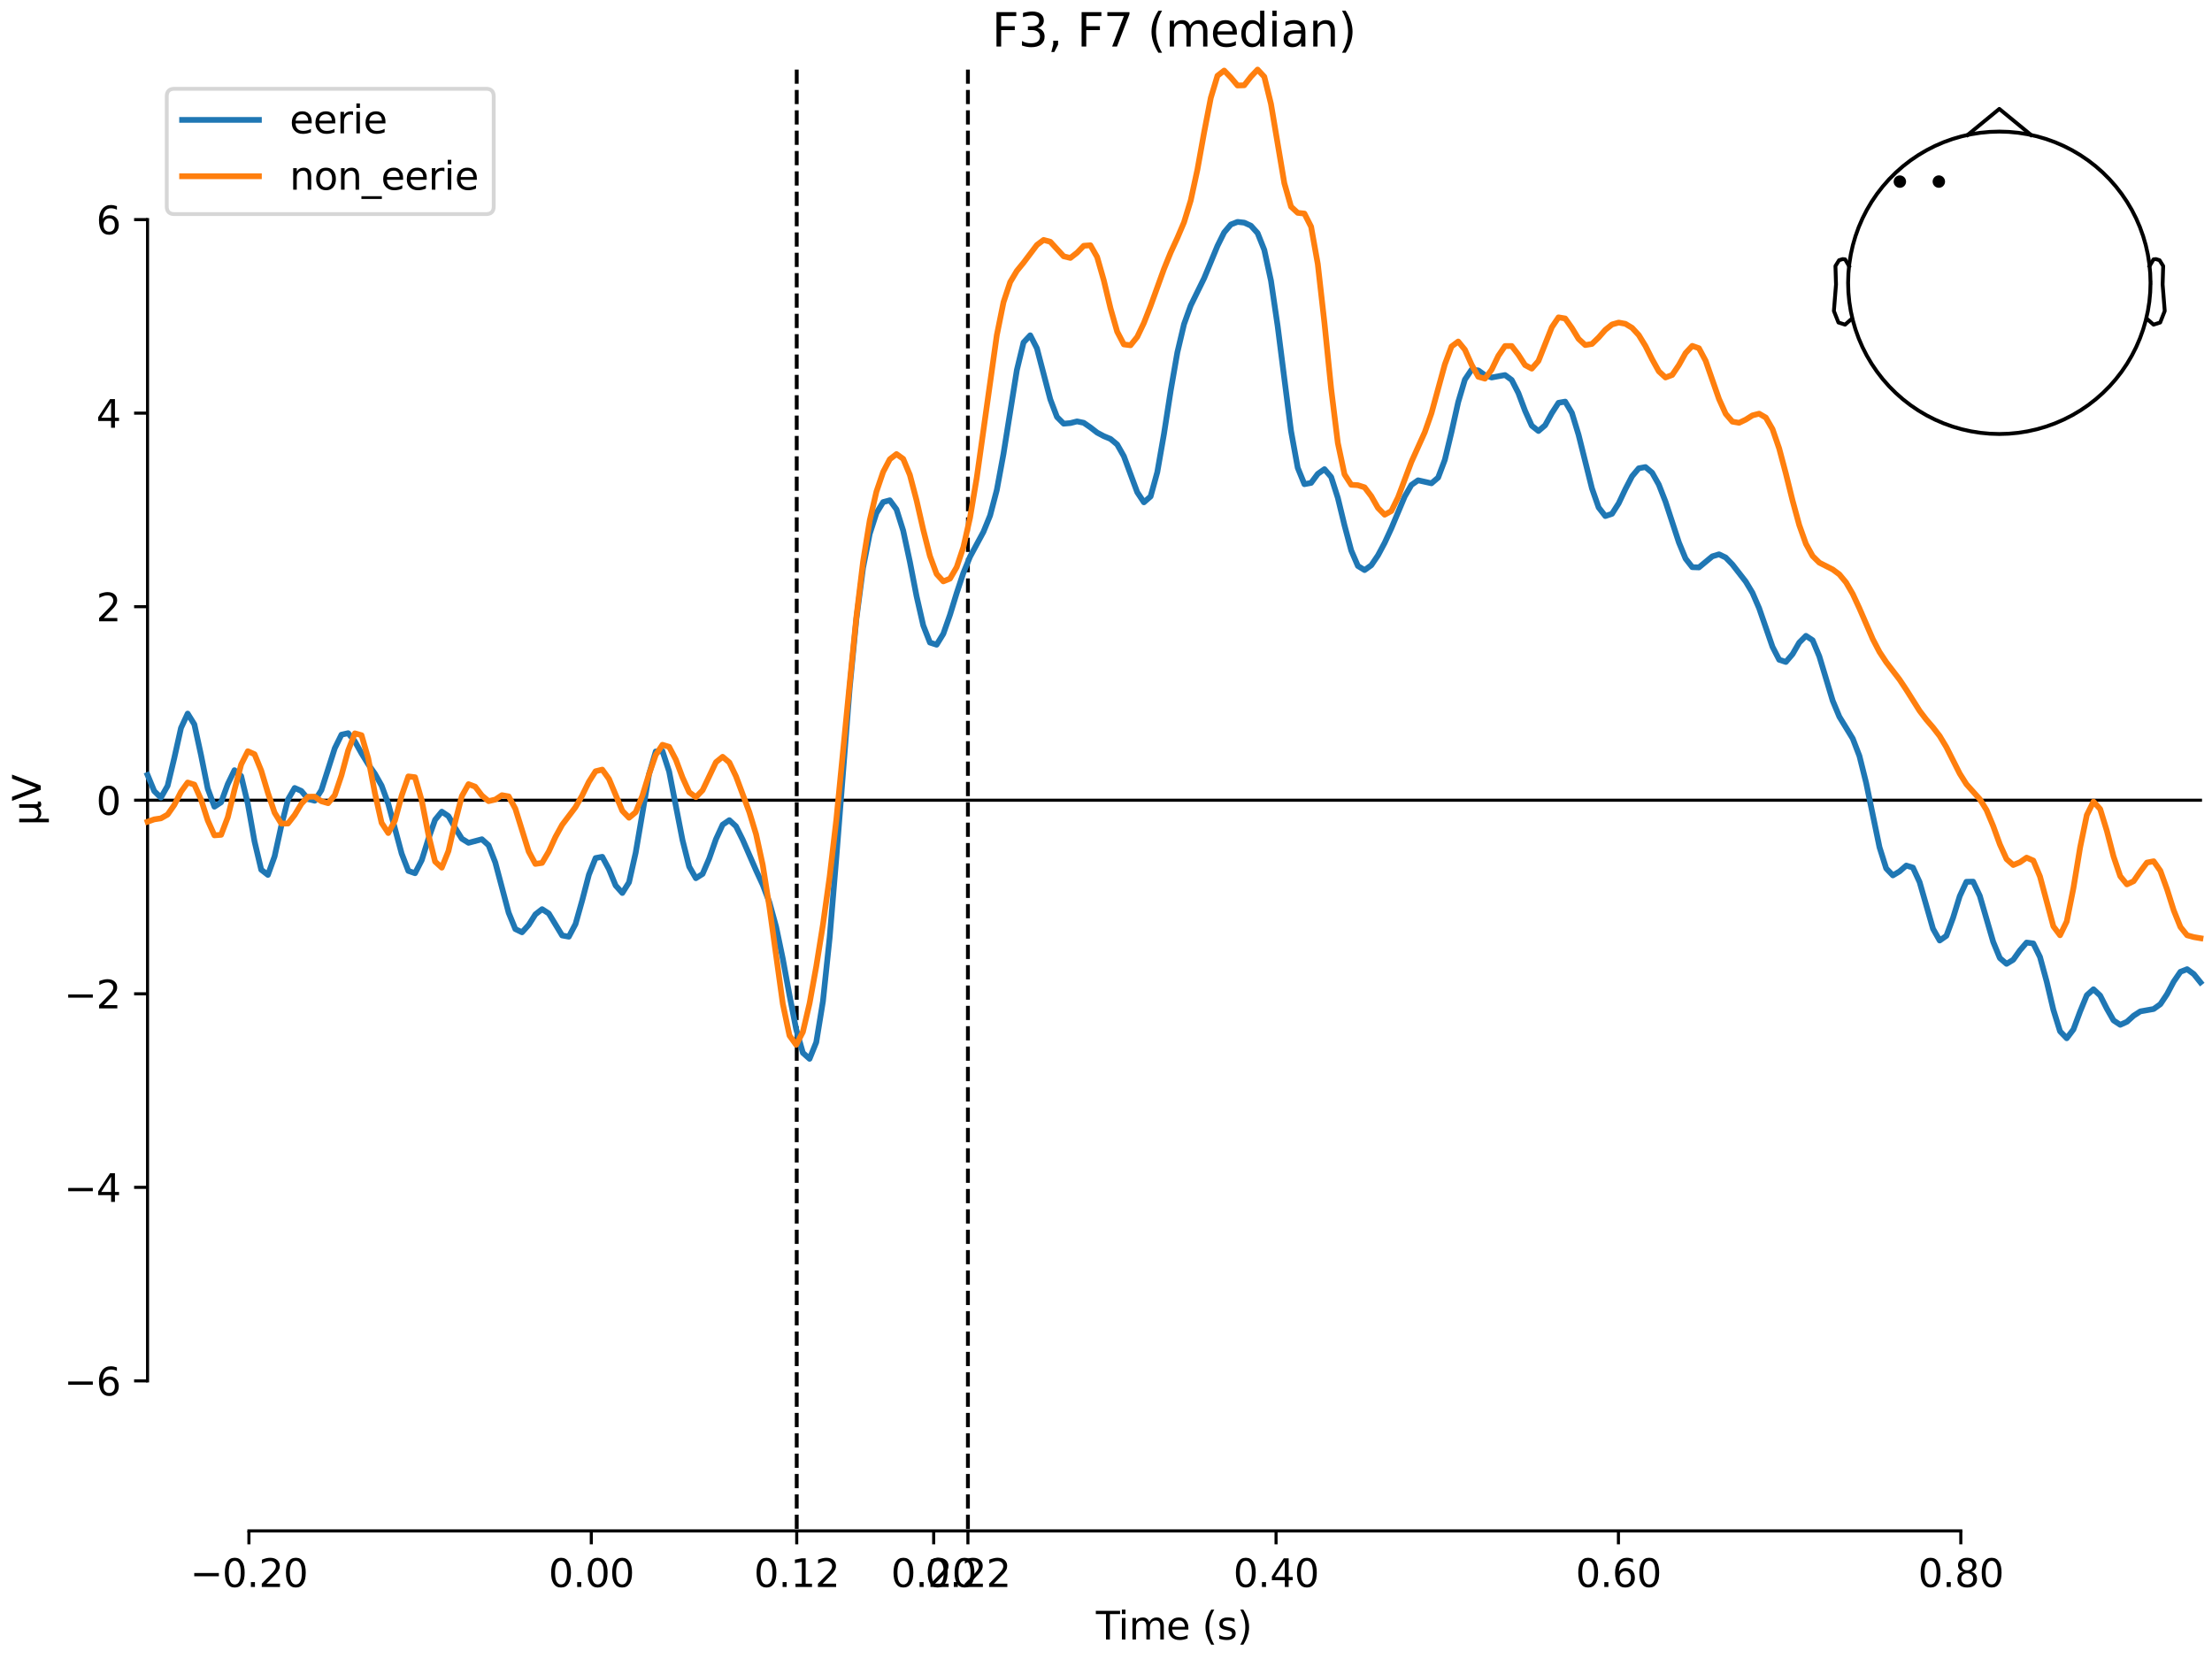 <?xml version="1.0" encoding="utf-8" standalone="no"?>
<!DOCTYPE svg PUBLIC "-//W3C//DTD SVG 1.1//EN"
  "http://www.w3.org/Graphics/SVG/1.1/DTD/svg11.dtd">
<svg xmlns:xlink="http://www.w3.org/1999/xlink" width="576pt" height="432pt" viewBox="0 0 576 432" xmlns="http://www.w3.org/2000/svg" version="1.1">
 <defs>
  <style type="text/css">*{stroke-linejoin: round; stroke-linecap: butt}</style>
 </defs>
 <g id="figure_1">
  <g id="patch_1">
   <path d="M 0 432 
L 576 432 
L 576 0 
L 0 0 
z
" style="fill: #ffffff"/>
  </g>
  <g id="axes_1">
   <g id="patch_2">
    <path d="M 38.421 398.644 
L 573 398.644 
L 573 18.118 
L 38.421 18.118 
L 38.421 398.644 
z
" style="fill: none; opacity: 0"/>
   </g>
   <g id="patch_3">
    <path d="M 38.421 359.575 
L 38.421 57.187 
" style="fill: none; stroke: #000000; stroke-width: 0.8; stroke-linejoin: miter; stroke-linecap: square"/>
   </g>
   <g id="LineCollection_1">
    <path d="M 207.466 18.118 
L 207.466 398.644 
" clip-path="url(#p9b7cc3bb4b)" style="fill: none; stroke-dasharray: 3.7,1.6; stroke-dashoffset: 0; stroke: #000000"/>
    <path d="M 252.043 18.118 
L 252.043 398.644 
" clip-path="url(#p9b7cc3bb4b)" style="fill: none; stroke-dasharray: 3.7,1.6; stroke-dashoffset: 0; stroke: #000000"/>
   </g>
   <g id="matplotlib.axis_1">
    <g id="xtick_1">
     <g id="line2d_1">
      <defs>
       <path id="md42b7e2cc4" d="M 0 0 
L 0 3.5 
" style="stroke: #000000; stroke-width: 0.8"/>
      </defs>
      <g>
       <use xlink:href="#md42b7e2cc4" x="64.819" y="398.644" style="stroke: #000000; stroke-width: 0.8"/>
      </g>
     </g>
     <g id="text_1">
      <!-- −0.20 -->
      <g transform="translate(49.496 413.242) scale(0.1 -0.1)">
       <defs>
        <path id="DejaVuSans-2212" d="M 678 2272 
L 4684 2272 
L 4684 1741 
L 678 1741 
L 678 2272 
z
" transform="scale(0.016)"/>
        <path id="DejaVuSans-30" d="M 2034 4250 
Q 1547 4250 1301 3770 
Q 1056 3291 1056 2328 
Q 1056 1369 1301 889 
Q 1547 409 2034 409 
Q 2525 409 2770 889 
Q 3016 1369 3016 2328 
Q 3016 3291 2770 3770 
Q 2525 4250 2034 4250 
z
M 2034 4750 
Q 2819 4750 3233 4129 
Q 3647 3509 3647 2328 
Q 3647 1150 3233 529 
Q 2819 -91 2034 -91 
Q 1250 -91 836 529 
Q 422 1150 422 2328 
Q 422 3509 836 4129 
Q 1250 4750 2034 4750 
z
" transform="scale(0.016)"/>
        <path id="DejaVuSans-2e" d="M 684 794 
L 1344 794 
L 1344 0 
L 684 0 
L 684 794 
z
" transform="scale(0.016)"/>
        <path id="DejaVuSans-32" d="M 1228 531 
L 3431 531 
L 3431 0 
L 469 0 
L 469 531 
Q 828 903 1448 1529 
Q 2069 2156 2228 2338 
Q 2531 2678 2651 2914 
Q 2772 3150 2772 3378 
Q 2772 3750 2511 3984 
Q 2250 4219 1831 4219 
Q 1534 4219 1204 4116 
Q 875 4013 500 3803 
L 500 4441 
Q 881 4594 1212 4672 
Q 1544 4750 1819 4750 
Q 2544 4750 2975 4387 
Q 3406 4025 3406 3419 
Q 3406 3131 3298 2873 
Q 3191 2616 2906 2266 
Q 2828 2175 2409 1742 
Q 1991 1309 1228 531 
z
" transform="scale(0.016)"/>
       </defs>
       <use xlink:href="#DejaVuSans-2212"/>
       <use xlink:href="#DejaVuSans-30" transform="translate(83.789 0)"/>
       <use xlink:href="#DejaVuSans-2e" transform="translate(147.412 0)"/>
       <use xlink:href="#DejaVuSans-32" transform="translate(179.199 0)"/>
       <use xlink:href="#DejaVuSans-30" transform="translate(242.822 0)"/>
      </g>
     </g>
    </g>
    <g id="xtick_2">
     <g id="line2d_2">
      <g>
       <use xlink:href="#md42b7e2cc4" x="153.973" y="398.644" style="stroke: #000000; stroke-width: 0.8"/>
      </g>
     </g>
     <g id="text_2">
      <!-- 0.00 -->
      <g transform="translate(142.84 413.242) scale(0.1 -0.1)">
       <use xlink:href="#DejaVuSans-30"/>
       <use xlink:href="#DejaVuSans-2e" transform="translate(63.623 0)"/>
       <use xlink:href="#DejaVuSans-30" transform="translate(95.41 0)"/>
       <use xlink:href="#DejaVuSans-30" transform="translate(159.033 0)"/>
      </g>
     </g>
    </g>
    <g id="xtick_3">
     <g id="line2d_3">
      <g>
       <use xlink:href="#md42b7e2cc4" x="207.466" y="398.644" style="stroke: #000000; stroke-width: 0.8"/>
      </g>
     </g>
     <g id="text_3">
      <!-- 0.12 -->
      <g transform="translate(196.333 413.242) scale(0.1 -0.1)">
       <defs>
        <path id="DejaVuSans-31" d="M 794 531 
L 1825 531 
L 1825 4091 
L 703 3866 
L 703 4441 
L 1819 4666 
L 2450 4666 
L 2450 531 
L 3481 531 
L 3481 0 
L 794 0 
L 794 531 
z
" transform="scale(0.016)"/>
       </defs>
       <use xlink:href="#DejaVuSans-30"/>
       <use xlink:href="#DejaVuSans-2e" transform="translate(63.623 0)"/>
       <use xlink:href="#DejaVuSans-31" transform="translate(95.41 0)"/>
       <use xlink:href="#DejaVuSans-32" transform="translate(159.033 0)"/>
      </g>
     </g>
    </g>
    <g id="xtick_4">
     <g id="line2d_4">
      <g>
       <use xlink:href="#md42b7e2cc4" x="243.128" y="398.644" style="stroke: #000000; stroke-width: 0.8"/>
      </g>
     </g>
     <g id="text_4">
      <!-- 0.20 -->
      <g transform="translate(231.995 413.242) scale(0.1 -0.1)">
       <use xlink:href="#DejaVuSans-30"/>
       <use xlink:href="#DejaVuSans-2e" transform="translate(63.623 0)"/>
       <use xlink:href="#DejaVuSans-32" transform="translate(95.41 0)"/>
       <use xlink:href="#DejaVuSans-30" transform="translate(159.033 0)"/>
      </g>
     </g>
    </g>
    <g id="xtick_5">
     <g id="line2d_5">
      <g>
       <use xlink:href="#md42b7e2cc4" x="252.043" y="398.644" style="stroke: #000000; stroke-width: 0.8"/>
      </g>
     </g>
     <g id="text_5">
      <!-- 0.22 -->
      <g transform="translate(240.91 413.242) scale(0.1 -0.1)">
       <use xlink:href="#DejaVuSans-30"/>
       <use xlink:href="#DejaVuSans-2e" transform="translate(63.623 0)"/>
       <use xlink:href="#DejaVuSans-32" transform="translate(95.41 0)"/>
       <use xlink:href="#DejaVuSans-32" transform="translate(159.033 0)"/>
      </g>
     </g>
    </g>
    <g id="xtick_6">
     <g id="line2d_6">
      <g>
       <use xlink:href="#md42b7e2cc4" x="332.282" y="398.644" style="stroke: #000000; stroke-width: 0.8"/>
      </g>
     </g>
     <g id="text_6">
      <!-- 0.40 -->
      <g transform="translate(321.15 413.242) scale(0.1 -0.1)">
       <defs>
        <path id="DejaVuSans-34" d="M 2419 4116 
L 825 1625 
L 2419 1625 
L 2419 4116 
z
M 2253 4666 
L 3047 4666 
L 3047 1625 
L 3713 1625 
L 3713 1100 
L 3047 1100 
L 3047 0 
L 2419 0 
L 2419 1100 
L 313 1100 
L 313 1709 
L 2253 4666 
z
" transform="scale(0.016)"/>
       </defs>
       <use xlink:href="#DejaVuSans-30"/>
       <use xlink:href="#DejaVuSans-2e" transform="translate(63.623 0)"/>
       <use xlink:href="#DejaVuSans-34" transform="translate(95.41 0)"/>
       <use xlink:href="#DejaVuSans-30" transform="translate(159.033 0)"/>
      </g>
     </g>
    </g>
    <g id="xtick_7">
     <g id="line2d_7">
      <g>
       <use xlink:href="#md42b7e2cc4" x="421.437" y="398.644" style="stroke: #000000; stroke-width: 0.8"/>
      </g>
     </g>
     <g id="text_7">
      <!-- 0.60 -->
      <g transform="translate(410.304 413.242) scale(0.1 -0.1)">
       <defs>
        <path id="DejaVuSans-36" d="M 2113 2584 
Q 1688 2584 1439 2293 
Q 1191 2003 1191 1497 
Q 1191 994 1439 701 
Q 1688 409 2113 409 
Q 2538 409 2786 701 
Q 3034 994 3034 1497 
Q 3034 2003 2786 2293 
Q 2538 2584 2113 2584 
z
M 3366 4563 
L 3366 3988 
Q 3128 4100 2886 4159 
Q 2644 4219 2406 4219 
Q 1781 4219 1451 3797 
Q 1122 3375 1075 2522 
Q 1259 2794 1537 2939 
Q 1816 3084 2150 3084 
Q 2853 3084 3261 2657 
Q 3669 2231 3669 1497 
Q 3669 778 3244 343 
Q 2819 -91 2113 -91 
Q 1303 -91 875 529 
Q 447 1150 447 2328 
Q 447 3434 972 4092 
Q 1497 4750 2381 4750 
Q 2619 4750 2861 4703 
Q 3103 4656 3366 4563 
z
" transform="scale(0.016)"/>
       </defs>
       <use xlink:href="#DejaVuSans-30"/>
       <use xlink:href="#DejaVuSans-2e" transform="translate(63.623 0)"/>
       <use xlink:href="#DejaVuSans-36" transform="translate(95.41 0)"/>
       <use xlink:href="#DejaVuSans-30" transform="translate(159.033 0)"/>
      </g>
     </g>
    </g>
    <g id="xtick_8">
     <g id="line2d_8">
      <g>
       <use xlink:href="#md42b7e2cc4" x="510.592" y="398.644" style="stroke: #000000; stroke-width: 0.8"/>
      </g>
     </g>
     <g id="text_8">
      <!-- 0.80 -->
      <g transform="translate(499.459 413.242) scale(0.1 -0.1)">
       <defs>
        <path id="DejaVuSans-38" d="M 2034 2216 
Q 1584 2216 1326 1975 
Q 1069 1734 1069 1313 
Q 1069 891 1326 650 
Q 1584 409 2034 409 
Q 2484 409 2743 651 
Q 3003 894 3003 1313 
Q 3003 1734 2745 1975 
Q 2488 2216 2034 2216 
z
M 1403 2484 
Q 997 2584 770 2862 
Q 544 3141 544 3541 
Q 544 4100 942 4425 
Q 1341 4750 2034 4750 
Q 2731 4750 3128 4425 
Q 3525 4100 3525 3541 
Q 3525 3141 3298 2862 
Q 3072 2584 2669 2484 
Q 3125 2378 3379 2068 
Q 3634 1759 3634 1313 
Q 3634 634 3220 271 
Q 2806 -91 2034 -91 
Q 1263 -91 848 271 
Q 434 634 434 1313 
Q 434 1759 690 2068 
Q 947 2378 1403 2484 
z
M 1172 3481 
Q 1172 3119 1398 2916 
Q 1625 2713 2034 2713 
Q 2441 2713 2670 2916 
Q 2900 3119 2900 3481 
Q 2900 3844 2670 4047 
Q 2441 4250 2034 4250 
Q 1625 4250 1398 4047 
Q 1172 3844 1172 3481 
z
" transform="scale(0.016)"/>
       </defs>
       <use xlink:href="#DejaVuSans-30"/>
       <use xlink:href="#DejaVuSans-2e" transform="translate(63.623 0)"/>
       <use xlink:href="#DejaVuSans-38" transform="translate(95.41 0)"/>
       <use xlink:href="#DejaVuSans-30" transform="translate(159.033 0)"/>
      </g>
     </g>
    </g>
    <g id="text_9">
     <!-- Time (s) -->
     <g transform="translate(285.381 426.92) scale(0.1 -0.1)">
      <defs>
       <path id="DejaVuSans-54" d="M -19 4666 
L 3928 4666 
L 3928 4134 
L 2272 4134 
L 2272 0 
L 1638 0 
L 1638 4134 
L -19 4134 
L -19 4666 
z
" transform="scale(0.016)"/>
       <path id="DejaVuSans-69" d="M 603 3500 
L 1178 3500 
L 1178 0 
L 603 0 
L 603 3500 
z
M 603 4863 
L 1178 4863 
L 1178 4134 
L 603 4134 
L 603 4863 
z
" transform="scale(0.016)"/>
       <path id="DejaVuSans-6d" d="M 3328 2828 
Q 3544 3216 3844 3400 
Q 4144 3584 4550 3584 
Q 5097 3584 5394 3201 
Q 5691 2819 5691 2113 
L 5691 0 
L 5113 0 
L 5113 2094 
Q 5113 2597 4934 2840 
Q 4756 3084 4391 3084 
Q 3944 3084 3684 2787 
Q 3425 2491 3425 1978 
L 3425 0 
L 2847 0 
L 2847 2094 
Q 2847 2600 2669 2842 
Q 2491 3084 2119 3084 
Q 1678 3084 1418 2786 
Q 1159 2488 1159 1978 
L 1159 0 
L 581 0 
L 581 3500 
L 1159 3500 
L 1159 2956 
Q 1356 3278 1631 3431 
Q 1906 3584 2284 3584 
Q 2666 3584 2933 3390 
Q 3200 3197 3328 2828 
z
" transform="scale(0.016)"/>
       <path id="DejaVuSans-65" d="M 3597 1894 
L 3597 1613 
L 953 1613 
Q 991 1019 1311 708 
Q 1631 397 2203 397 
Q 2534 397 2845 478 
Q 3156 559 3463 722 
L 3463 178 
Q 3153 47 2828 -22 
Q 2503 -91 2169 -91 
Q 1331 -91 842 396 
Q 353 884 353 1716 
Q 353 2575 817 3079 
Q 1281 3584 2069 3584 
Q 2775 3584 3186 3129 
Q 3597 2675 3597 1894 
z
M 3022 2063 
Q 3016 2534 2758 2815 
Q 2500 3097 2075 3097 
Q 1594 3097 1305 2825 
Q 1016 2553 972 2059 
L 3022 2063 
z
" transform="scale(0.016)"/>
       <path id="DejaVuSans-20" transform="scale(0.016)"/>
       <path id="DejaVuSans-28" d="M 1984 4856 
Q 1566 4138 1362 3434 
Q 1159 2731 1159 2009 
Q 1159 1288 1364 580 
Q 1569 -128 1984 -844 
L 1484 -844 
Q 1016 -109 783 600 
Q 550 1309 550 2009 
Q 550 2706 781 3412 
Q 1013 4119 1484 4856 
L 1984 4856 
z
" transform="scale(0.016)"/>
       <path id="DejaVuSans-73" d="M 2834 3397 
L 2834 2853 
Q 2591 2978 2328 3040 
Q 2066 3103 1784 3103 
Q 1356 3103 1142 2972 
Q 928 2841 928 2578 
Q 928 2378 1081 2264 
Q 1234 2150 1697 2047 
L 1894 2003 
Q 2506 1872 2764 1633 
Q 3022 1394 3022 966 
Q 3022 478 2636 193 
Q 2250 -91 1575 -91 
Q 1294 -91 989 -36 
Q 684 19 347 128 
L 347 722 
Q 666 556 975 473 
Q 1284 391 1588 391 
Q 1994 391 2212 530 
Q 2431 669 2431 922 
Q 2431 1156 2273 1281 
Q 2116 1406 1581 1522 
L 1381 1569 
Q 847 1681 609 1914 
Q 372 2147 372 2553 
Q 372 3047 722 3315 
Q 1072 3584 1716 3584 
Q 2034 3584 2315 3537 
Q 2597 3491 2834 3397 
z
" transform="scale(0.016)"/>
       <path id="DejaVuSans-29" d="M 513 4856 
L 1013 4856 
Q 1481 4119 1714 3412 
Q 1947 2706 1947 2009 
Q 1947 1309 1714 600 
Q 1481 -109 1013 -844 
L 513 -844 
Q 928 -128 1133 580 
Q 1338 1288 1338 2009 
Q 1338 2731 1133 3434 
Q 928 4138 513 4856 
z
" transform="scale(0.016)"/>
      </defs>
      <use xlink:href="#DejaVuSans-54"/>
      <use xlink:href="#DejaVuSans-69" transform="translate(57.959 0)"/>
      <use xlink:href="#DejaVuSans-6d" transform="translate(85.742 0)"/>
      <use xlink:href="#DejaVuSans-65" transform="translate(183.154 0)"/>
      <use xlink:href="#DejaVuSans-20" transform="translate(244.678 0)"/>
      <use xlink:href="#DejaVuSans-28" transform="translate(276.465 0)"/>
      <use xlink:href="#DejaVuSans-73" transform="translate(315.479 0)"/>
      <use xlink:href="#DejaVuSans-29" transform="translate(367.578 0)"/>
     </g>
    </g>
   </g>
   <g id="matplotlib.axis_2">
    <g id="ytick_1">
     <g id="line2d_9">
      <defs>
       <path id="m0e790b83b5" d="M 0 0 
L -3.5 0 
" style="stroke: #000000; stroke-width: 0.8"/>
      </defs>
      <g>
       <use xlink:href="#m0e790b83b5" x="38.421" y="359.575" style="stroke: #000000; stroke-width: 0.8"/>
      </g>
     </g>
     <g id="text_10">
      <!-- −6 -->
      <g transform="translate(16.678 363.374) scale(0.1 -0.1)">
       <use xlink:href="#DejaVuSans-2212"/>
       <use xlink:href="#DejaVuSans-36" transform="translate(83.789 0)"/>
      </g>
     </g>
    </g>
    <g id="ytick_2">
     <g id="line2d_10">
      <g>
       <use xlink:href="#m0e790b83b5" x="38.421" y="309.177" style="stroke: #000000; stroke-width: 0.8"/>
      </g>
     </g>
     <g id="text_11">
      <!-- −4 -->
      <g transform="translate(16.678 312.976) scale(0.1 -0.1)">
       <use xlink:href="#DejaVuSans-2212"/>
       <use xlink:href="#DejaVuSans-34" transform="translate(83.789 0)"/>
      </g>
     </g>
    </g>
    <g id="ytick_3">
     <g id="line2d_11">
      <g>
       <use xlink:href="#m0e790b83b5" x="38.421" y="258.779" style="stroke: #000000; stroke-width: 0.8"/>
      </g>
     </g>
     <g id="text_12">
      <!-- −2 -->
      <g transform="translate(16.678 262.578) scale(0.1 -0.1)">
       <use xlink:href="#DejaVuSans-2212"/>
       <use xlink:href="#DejaVuSans-32" transform="translate(83.789 0)"/>
      </g>
     </g>
    </g>
    <g id="ytick_4">
     <g id="line2d_12">
      <g>
       <use xlink:href="#m0e790b83b5" x="38.421" y="208.381" style="stroke: #000000; stroke-width: 0.8"/>
      </g>
     </g>
     <g id="text_13">
      <!-- 0 -->
      <g transform="translate(25.058 212.18) scale(0.1 -0.1)">
       <use xlink:href="#DejaVuSans-30"/>
      </g>
     </g>
    </g>
    <g id="ytick_5">
     <g id="line2d_13">
      <g>
       <use xlink:href="#m0e790b83b5" x="38.421" y="157.983" style="stroke: #000000; stroke-width: 0.8"/>
      </g>
     </g>
     <g id="text_14">
      <!-- 2 -->
      <g transform="translate(25.058 161.782) scale(0.1 -0.1)">
       <use xlink:href="#DejaVuSans-32"/>
      </g>
     </g>
    </g>
    <g id="ytick_6">
     <g id="line2d_14">
      <g>
       <use xlink:href="#m0e790b83b5" x="38.421" y="107.585" style="stroke: #000000; stroke-width: 0.8"/>
      </g>
     </g>
     <g id="text_15">
      <!-- 4 -->
      <g transform="translate(25.058 111.384) scale(0.1 -0.1)">
       <use xlink:href="#DejaVuSans-34"/>
      </g>
     </g>
    </g>
    <g id="ytick_7">
     <g id="line2d_15">
      <g>
       <use xlink:href="#m0e790b83b5" x="38.421" y="57.187" style="stroke: #000000; stroke-width: 0.8"/>
      </g>
     </g>
     <g id="text_16">
      <!-- 6 -->
      <g transform="translate(25.058 60.986) scale(0.1 -0.1)">
       <use xlink:href="#DejaVuSans-36"/>
      </g>
     </g>
    </g>
    <g id="text_17">
     <!-- µV -->
     <g transform="translate(10.599 214.982) rotate(-90) scale(0.1 -0.1)">
      <defs>
       <path id="DejaVuSans-b5" d="M 544 -1331 
L 544 3500 
L 1119 3500 
L 1119 1325 
Q 1119 872 1334 640 
Q 1550 409 1972 409 
Q 2434 409 2667 671 
Q 2900 934 2900 1459 
L 2900 3500 
L 3475 3500 
L 3475 806 
Q 3475 619 3529 530 
Q 3584 441 3700 441 
Q 3728 441 3778 458 
Q 3828 475 3916 513 
L 3916 50 
Q 3788 -22 3673 -56 
Q 3559 -91 3450 -91 
Q 3234 -91 3106 31 
Q 2978 153 2931 403 
Q 2775 156 2548 32 
Q 2322 -91 2016 -91 
Q 1697 -91 1473 31 
Q 1250 153 1119 397 
L 1119 -1331 
L 544 -1331 
z
" transform="scale(0.016)"/>
       <path id="DejaVuSans-56" d="M 1831 0 
L 50 4666 
L 709 4666 
L 2188 738 
L 3669 4666 
L 4325 4666 
L 2547 0 
L 1831 0 
z
" transform="scale(0.016)"/>
      </defs>
      <use xlink:href="#DejaVuSans-b5"/>
      <use xlink:href="#DejaVuSans-56" transform="translate(63.623 0)"/>
     </g>
    </g>
   </g>
   <g id="patch_4">
    <path d="M 64.819 398.644 
L 510.592 398.644 
" style="fill: none; stroke: #000000; stroke-width: 0.8; stroke-linejoin: miter; stroke-linecap: square"/>
   </g>
   <g id="patch_5">
    <path d="M 38.421 208.381 
L 573 208.381 
" style="fill: none; stroke: #000000; stroke-width: 0.8; stroke-linejoin: miter; stroke-linecap: square"/>
   </g>
   <g id="text_18">
    <!-- F3, F7 (median) -->
    <g transform="translate(258.279 12.118) scale(0.12 -0.12)">
     <defs>
      <path id="DejaVuSans-46" d="M 628 4666 
L 3309 4666 
L 3309 4134 
L 1259 4134 
L 1259 2759 
L 3109 2759 
L 3109 2228 
L 1259 2228 
L 1259 0 
L 628 0 
L 628 4666 
z
" transform="scale(0.016)"/>
      <path id="DejaVuSans-33" d="M 2597 2516 
Q 3050 2419 3304 2112 
Q 3559 1806 3559 1356 
Q 3559 666 3084 287 
Q 2609 -91 1734 -91 
Q 1441 -91 1130 -33 
Q 819 25 488 141 
L 488 750 
Q 750 597 1062 519 
Q 1375 441 1716 441 
Q 2309 441 2620 675 
Q 2931 909 2931 1356 
Q 2931 1769 2642 2001 
Q 2353 2234 1838 2234 
L 1294 2234 
L 1294 2753 
L 1863 2753 
Q 2328 2753 2575 2939 
Q 2822 3125 2822 3475 
Q 2822 3834 2567 4026 
Q 2313 4219 1838 4219 
Q 1578 4219 1281 4162 
Q 984 4106 628 3988 
L 628 4550 
Q 988 4650 1302 4700 
Q 1616 4750 1894 4750 
Q 2613 4750 3031 4423 
Q 3450 4097 3450 3541 
Q 3450 3153 3228 2886 
Q 3006 2619 2597 2516 
z
" transform="scale(0.016)"/>
      <path id="DejaVuSans-2c" d="M 750 794 
L 1409 794 
L 1409 256 
L 897 -744 
L 494 -744 
L 750 256 
L 750 794 
z
" transform="scale(0.016)"/>
      <path id="DejaVuSans-37" d="M 525 4666 
L 3525 4666 
L 3525 4397 
L 1831 0 
L 1172 0 
L 2766 4134 
L 525 4134 
L 525 4666 
z
" transform="scale(0.016)"/>
      <path id="DejaVuSans-64" d="M 2906 2969 
L 2906 4863 
L 3481 4863 
L 3481 0 
L 2906 0 
L 2906 525 
Q 2725 213 2448 61 
Q 2172 -91 1784 -91 
Q 1150 -91 751 415 
Q 353 922 353 1747 
Q 353 2572 751 3078 
Q 1150 3584 1784 3584 
Q 2172 3584 2448 3432 
Q 2725 3281 2906 2969 
z
M 947 1747 
Q 947 1113 1208 752 
Q 1469 391 1925 391 
Q 2381 391 2643 752 
Q 2906 1113 2906 1747 
Q 2906 2381 2643 2742 
Q 2381 3103 1925 3103 
Q 1469 3103 1208 2742 
Q 947 2381 947 1747 
z
" transform="scale(0.016)"/>
      <path id="DejaVuSans-61" d="M 2194 1759 
Q 1497 1759 1228 1600 
Q 959 1441 959 1056 
Q 959 750 1161 570 
Q 1363 391 1709 391 
Q 2188 391 2477 730 
Q 2766 1069 2766 1631 
L 2766 1759 
L 2194 1759 
z
M 3341 1997 
L 3341 0 
L 2766 0 
L 2766 531 
Q 2569 213 2275 61 
Q 1981 -91 1556 -91 
Q 1019 -91 701 211 
Q 384 513 384 1019 
Q 384 1609 779 1909 
Q 1175 2209 1959 2209 
L 2766 2209 
L 2766 2266 
Q 2766 2663 2505 2880 
Q 2244 3097 1772 3097 
Q 1472 3097 1187 3025 
Q 903 2953 641 2809 
L 641 3341 
Q 956 3463 1253 3523 
Q 1550 3584 1831 3584 
Q 2591 3584 2966 3190 
Q 3341 2797 3341 1997 
z
" transform="scale(0.016)"/>
      <path id="DejaVuSans-6e" d="M 3513 2113 
L 3513 0 
L 2938 0 
L 2938 2094 
Q 2938 2591 2744 2837 
Q 2550 3084 2163 3084 
Q 1697 3084 1428 2787 
Q 1159 2491 1159 1978 
L 1159 0 
L 581 0 
L 581 3500 
L 1159 3500 
L 1159 2956 
Q 1366 3272 1645 3428 
Q 1925 3584 2291 3584 
Q 2894 3584 3203 3211 
Q 3513 2838 3513 2113 
z
" transform="scale(0.016)"/>
     </defs>
     <use xlink:href="#DejaVuSans-46"/>
     <use xlink:href="#DejaVuSans-33" transform="translate(57.52 0)"/>
     <use xlink:href="#DejaVuSans-2c" transform="translate(121.143 0)"/>
     <use xlink:href="#DejaVuSans-20" transform="translate(152.93 0)"/>
     <use xlink:href="#DejaVuSans-46" transform="translate(184.717 0)"/>
     <use xlink:href="#DejaVuSans-37" transform="translate(242.236 0)"/>
     <use xlink:href="#DejaVuSans-20" transform="translate(305.859 0)"/>
     <use xlink:href="#DejaVuSans-28" transform="translate(337.646 0)"/>
     <use xlink:href="#DejaVuSans-6d" transform="translate(376.66 0)"/>
     <use xlink:href="#DejaVuSans-65" transform="translate(474.072 0)"/>
     <use xlink:href="#DejaVuSans-64" transform="translate(535.596 0)"/>
     <use xlink:href="#DejaVuSans-69" transform="translate(599.072 0)"/>
     <use xlink:href="#DejaVuSans-61" transform="translate(626.855 0)"/>
     <use xlink:href="#DejaVuSans-6e" transform="translate(688.135 0)"/>
     <use xlink:href="#DejaVuSans-29" transform="translate(751.514 0)"/>
    </g>
   </g>
   <g id="legend_1">
    <g id="patch_6">
     <path d="M 45.421 55.753 
L 126.563 55.753 
Q 128.563 55.753 128.563 53.753 
L 128.563 25.118 
Q 128.563 23.118 126.563 23.118 
L 45.421 23.118 
Q 43.421 23.118 43.421 25.118 
L 43.421 53.753 
Q 43.421 55.753 45.421 55.753 
z
" style="fill: #ffffff; opacity: 0.8; stroke: #cccccc; stroke-linejoin: miter"/>
    </g>
    <g id="line2d_16">
     <path d="M 47.421 31.217 
L 57.421 31.217 
L 67.421 31.217 
" style="fill: none; stroke: #1f77b4; stroke-width: 1.5; stroke-linecap: square"/>
    </g>
    <g id="text_19">
     <!-- eerie -->
     <g transform="translate(75.421 34.717) scale(0.1 -0.1)">
      <defs>
       <path id="DejaVuSans-72" d="M 2631 2963 
Q 2534 3019 2420 3045 
Q 2306 3072 2169 3072 
Q 1681 3072 1420 2755 
Q 1159 2438 1159 1844 
L 1159 0 
L 581 0 
L 581 3500 
L 1159 3500 
L 1159 2956 
Q 1341 3275 1631 3429 
Q 1922 3584 2338 3584 
Q 2397 3584 2469 3576 
Q 2541 3569 2628 3553 
L 2631 2963 
z
" transform="scale(0.016)"/>
      </defs>
      <use xlink:href="#DejaVuSans-65"/>
      <use xlink:href="#DejaVuSans-65" transform="translate(61.523 0)"/>
      <use xlink:href="#DejaVuSans-72" transform="translate(123.047 0)"/>
      <use xlink:href="#DejaVuSans-69" transform="translate(164.16 0)"/>
      <use xlink:href="#DejaVuSans-65" transform="translate(191.943 0)"/>
     </g>
    </g>
    <g id="line2d_17">
     <path d="M 47.421 45.895 
L 57.421 45.895 
L 67.421 45.895 
" style="fill: none; stroke: #ff7f0e; stroke-width: 1.5; stroke-linecap: square"/>
    </g>
    <g id="text_20">
     <!-- non_eerie -->
     <g transform="translate(75.421 49.395) scale(0.1 -0.1)">
      <defs>
       <path id="DejaVuSans-6f" d="M 1959 3097 
Q 1497 3097 1228 2736 
Q 959 2375 959 1747 
Q 959 1119 1226 758 
Q 1494 397 1959 397 
Q 2419 397 2687 759 
Q 2956 1122 2956 1747 
Q 2956 2369 2687 2733 
Q 2419 3097 1959 3097 
z
M 1959 3584 
Q 2709 3584 3137 3096 
Q 3566 2609 3566 1747 
Q 3566 888 3137 398 
Q 2709 -91 1959 -91 
Q 1206 -91 779 398 
Q 353 888 353 1747 
Q 353 2609 779 3096 
Q 1206 3584 1959 3584 
z
" transform="scale(0.016)"/>
       <path id="DejaVuSans-5f" d="M 3263 -1063 
L 3263 -1509 
L -63 -1509 
L -63 -1063 
L 3263 -1063 
z
" transform="scale(0.016)"/>
      </defs>
      <use xlink:href="#DejaVuSans-6e"/>
      <use xlink:href="#DejaVuSans-6f" transform="translate(63.379 0)"/>
      <use xlink:href="#DejaVuSans-6e" transform="translate(124.561 0)"/>
      <use xlink:href="#DejaVuSans-5f" transform="translate(187.939 0)"/>
      <use xlink:href="#DejaVuSans-65" transform="translate(237.939 0)"/>
      <use xlink:href="#DejaVuSans-65" transform="translate(299.463 0)"/>
      <use xlink:href="#DejaVuSans-72" transform="translate(360.986 0)"/>
      <use xlink:href="#DejaVuSans-69" transform="translate(402.1 0)"/>
      <use xlink:href="#DejaVuSans-65" transform="translate(429.883 0)"/>
     </g>
    </g>
   </g>
   <g id="line2d_18">
    <path d="M 38.421 201.792 
L 40.162 205.998 
L 41.903 207.702 
L 43.644 204.628 
L 45.386 197.375 
L 47.127 189.576 
L 48.868 185.817 
L 50.61 188.624 
L 52.351 196.635 
L 54.092 205.352 
L 55.834 210.059 
L 57.575 208.916 
L 59.316 204.169 
L 61.057 200.557 
L 62.799 202.084 
L 64.54 209.346 
L 66.281 219.125 
L 68.023 226.475 
L 69.764 227.823 
L 71.505 222.998 
L 73.247 215.054 
L 74.988 208.196 
L 76.729 205.19 
L 78.47 205.959 
L 80.212 208.056 
L 81.953 208.506 
L 83.694 205.746 
L 87.177 194.84 
L 88.918 191.31 
L 90.66 190.917 
L 92.401 193.053 
L 94.142 196.167 
L 95.883 199.007 
L 97.625 201.487 
L 99.366 204.566 
L 101.107 209.296 
L 104.59 222.272 
L 106.331 226.774 
L 108.073 227.385 
L 109.814 223.998 
L 111.555 218.434 
L 113.296 213.478 
L 115.038 211.352 
L 116.779 212.518 
L 118.52 215.592 
L 120.262 218.395 
L 122.003 219.47 
L 125.486 218.54 
L 127.227 220.106 
L 128.968 224.572 
L 132.451 237.673 
L 134.192 241.925 
L 135.933 242.767 
L 137.675 240.83 
L 139.416 238.099 
L 141.157 236.743 
L 142.899 237.862 
L 146.381 243.594 
L 148.122 243.914 
L 149.864 240.622 
L 151.605 234.448 
L 153.346 227.776 
L 155.088 223.435 
L 156.829 223.109 
L 158.57 226.335 
L 160.312 230.588 
L 162.053 232.535 
L 163.794 229.761 
L 165.535 222.027 
L 169.018 201.565 
L 170.759 195.676 
L 172.501 195.567 
L 174.242 200.909 
L 177.725 218.762 
L 179.466 225.669 
L 181.207 228.681 
L 182.948 227.579 
L 184.69 223.518 
L 186.431 218.533 
L 188.172 214.751 
L 189.914 213.567 
L 191.655 215.165 
L 193.396 218.659 
L 196.879 226.64 
L 198.62 230.411 
L 200.361 234.985 
L 202.103 241.333 
L 203.844 249.686 
L 205.585 259.17 
L 207.327 268.025 
L 209.068 274.16 
L 210.809 275.716 
L 212.551 271.409 
L 214.292 260.75 
L 216.033 244.218 
L 217.774 223.378 
L 221.257 179.203 
L 222.998 161.18 
L 224.74 147.845 
L 226.481 138.993 
L 228.222 133.596 
L 229.964 130.744 
L 231.705 130.273 
L 233.446 132.641 
L 235.187 138.173 
L 236.929 146.27 
L 238.67 155.243 
L 240.411 162.866 
L 242.153 167.319 
L 243.894 167.885 
L 245.635 165.059 
L 247.377 160.1 
L 249.118 154.435 
L 250.859 149.195 
L 252.6 144.96 
L 256.083 138.508 
L 257.824 134.235 
L 259.566 127.604 
L 261.307 118.187 
L 264.79 96.353 
L 266.531 89.164 
L 268.272 87.312 
L 270.013 90.704 
L 273.496 103.995 
L 275.237 108.578 
L 276.979 110.321 
L 278.72 110.172 
L 280.461 109.73 
L 282.203 110.093 
L 283.944 111.297 
L 285.685 112.645 
L 287.427 113.571 
L 289.168 114.292 
L 290.909 115.737 
L 292.65 118.803 
L 296.133 128.172 
L 297.874 130.801 
L 299.616 129.276 
L 301.357 122.955 
L 303.098 112.983 
L 304.84 101.765 
L 306.581 91.769 
L 308.322 84.406 
L 310.063 79.562 
L 313.546 72.462 
L 317.029 64.028 
L 318.77 60.52 
L 320.511 58.457 
L 322.253 57.781 
L 323.994 57.976 
L 325.735 58.769 
L 327.476 60.7 
L 329.218 65.064 
L 330.959 73.096 
L 332.7 84.922 
L 336.183 112.242 
L 337.924 121.806 
L 339.666 126.078 
L 341.407 125.747 
L 343.148 123.394 
L 344.889 122.169 
L 346.631 124.205 
L 348.372 129.65 
L 350.113 136.825 
L 351.855 143.337 
L 353.596 147.375 
L 355.337 148.447 
L 357.079 147.195 
L 358.82 144.618 
L 360.561 141.361 
L 362.302 137.579 
L 365.785 129.294 
L 367.526 126.276 
L 369.268 125.069 
L 372.75 125.85 
L 374.492 124.362 
L 376.233 119.74 
L 377.974 112.489 
L 379.715 104.7 
L 381.457 98.84 
L 383.198 96.253 
L 384.939 96.455 
L 386.681 97.685 
L 388.422 98.296 
L 391.905 97.663 
L 393.646 98.941 
L 395.387 102.356 
L 397.128 106.978 
L 398.87 110.849 
L 400.611 112.231 
L 402.352 110.737 
L 404.094 107.582 
L 405.835 104.889 
L 407.576 104.582 
L 409.318 107.514 
L 411.059 113.233 
L 414.541 127.172 
L 416.283 132.147 
L 418.024 134.383 
L 419.765 133.79 
L 421.507 131.058 
L 423.248 127.372 
L 424.989 124.016 
L 426.731 121.946 
L 428.472 121.619 
L 430.213 123.089 
L 431.954 126.193 
L 433.696 130.646 
L 437.178 141.247 
L 438.92 145.462 
L 440.661 147.692 
L 442.402 147.752 
L 445.885 144.872 
L 447.626 144.339 
L 449.367 145.171 
L 451.109 146.972 
L 454.591 151.448 
L 456.333 154.352 
L 458.074 158.377 
L 461.557 168.435 
L 463.298 171.799 
L 465.039 172.372 
L 466.78 170.337 
L 468.522 167.32 
L 470.263 165.568 
L 472.004 166.715 
L 473.746 170.9 
L 477.228 182.459 
L 478.97 186.64 
L 482.452 192.325 
L 484.193 196.861 
L 485.935 203.828 
L 489.417 220.61 
L 491.159 226.131 
L 492.9 227.948 
L 494.641 226.913 
L 496.383 225.389 
L 498.124 225.916 
L 499.865 229.711 
L 503.348 241.848 
L 505.089 244.908 
L 506.83 243.69 
L 508.572 239.001 
L 510.313 233.354 
L 512.054 229.612 
L 513.796 229.575 
L 515.537 233.275 
L 519.019 245.25 
L 520.761 249.486 
L 522.502 250.982 
L 524.243 249.916 
L 525.985 247.464 
L 527.726 245.44 
L 529.467 245.672 
L 531.209 249.192 
L 532.95 255.591 
L 534.691 262.942 
L 536.432 268.557 
L 538.174 270.361 
L 539.915 268.065 
L 541.656 263.397 
L 543.398 259.151 
L 545.139 257.599 
L 546.88 259.234 
L 548.622 262.667 
L 550.363 265.711 
L 552.104 266.856 
L 553.845 266.07 
L 555.587 264.494 
L 557.328 263.366 
L 560.811 262.741 
L 562.552 261.495 
L 564.293 258.882 
L 566.035 255.603 
L 567.776 253.057 
L 569.517 252.375 
L 571.258 253.643 
L 573 255.811 
L 573 255.811 
" style="fill: none; stroke: #1f77b4; stroke-width: 1.5; stroke-linecap: square"/>
   </g>
   <g id="line2d_19">
    <path d="M 38.421 213.976 
L 40.162 213.362 
L 41.903 213.096 
L 43.644 212.112 
L 45.386 209.612 
L 47.127 206.188 
L 48.868 203.765 
L 50.61 204.308 
L 52.351 208.198 
L 54.092 213.627 
L 55.834 217.521 
L 57.575 217.386 
L 59.316 212.812 
L 61.057 205.685 
L 62.799 199.069 
L 64.54 195.619 
L 66.281 196.397 
L 68.023 200.656 
L 69.764 206.468 
L 71.505 211.622 
L 73.247 214.466 
L 74.988 214.447 
L 76.729 212.214 
L 78.47 209.323 
L 80.212 207.46 
L 81.953 207.452 
L 83.694 208.645 
L 85.436 209.152 
L 87.177 207.057 
L 88.918 201.897 
L 90.66 195.43 
L 92.401 190.965 
L 94.142 191.445 
L 95.883 197.464 
L 97.625 206.534 
L 99.366 214.27 
L 101.107 216.92 
L 102.849 213.654 
L 104.59 207.185 
L 106.331 202.174 
L 108.073 202.39 
L 109.814 208.423 
L 111.555 217.307 
L 113.296 224.35 
L 115.038 225.939 
L 116.779 221.598 
L 118.52 214.052 
L 120.262 207.308 
L 122.003 204.193 
L 123.744 204.85 
L 125.486 207.157 
L 127.227 208.61 
L 128.968 208.209 
L 130.709 207.065 
L 132.451 207.374 
L 134.192 210.576 
L 137.675 221.744 
L 139.416 224.961 
L 141.157 224.697 
L 142.899 221.743 
L 144.64 217.941 
L 146.381 214.785 
L 149.864 210.176 
L 151.605 207.128 
L 153.346 203.57 
L 155.088 200.831 
L 156.829 200.405 
L 158.57 202.819 
L 162.053 211.132 
L 163.794 212.943 
L 165.535 211.491 
L 167.277 207.183 
L 169.018 201.547 
L 170.759 196.568 
L 172.501 193.939 
L 174.242 194.469 
L 175.983 197.802 
L 177.725 202.446 
L 179.466 206.291 
L 181.207 207.576 
L 182.948 205.792 
L 186.431 198.474 
L 188.172 197.066 
L 189.914 198.533 
L 191.655 202.17 
L 195.138 211.506 
L 196.879 217.239 
L 198.62 225.245 
L 200.361 236.244 
L 203.844 261.399 
L 205.585 269.668 
L 207.327 272.072 
L 209.068 268.71 
L 210.809 261.27 
L 212.551 251.67 
L 214.292 240.8 
L 216.033 228.314 
L 217.774 213.479 
L 221.257 177.981 
L 222.998 160.685 
L 224.74 146.266 
L 226.481 135.507 
L 228.222 128.019 
L 229.964 122.901 
L 231.705 119.584 
L 233.446 118.237 
L 235.187 119.483 
L 236.929 123.674 
L 238.67 130.294 
L 240.411 137.928 
L 242.153 144.789 
L 243.894 149.471 
L 245.635 151.386 
L 247.377 150.679 
L 249.118 147.694 
L 250.859 142.489 
L 252.6 134.793 
L 254.342 124.43 
L 259.566 87.296 
L 261.307 78.708 
L 263.048 73.456 
L 264.79 70.531 
L 266.531 68.396 
L 270.013 63.78 
L 271.755 62.482 
L 273.496 62.956 
L 276.979 66.746 
L 278.72 67.163 
L 280.461 65.81 
L 282.203 63.999 
L 283.944 63.865 
L 285.685 66.917 
L 287.427 72.991 
L 289.168 80.262 
L 290.909 86.364 
L 292.65 89.683 
L 294.392 89.905 
L 296.133 87.731 
L 297.874 84.093 
L 299.616 79.646 
L 303.098 70.034 
L 304.84 65.747 
L 306.581 61.959 
L 308.322 57.873 
L 310.063 52.206 
L 311.805 44.174 
L 313.546 34.505 
L 315.287 25.488 
L 317.029 19.726 
L 318.77 18.375 
L 320.511 20.181 
L 322.253 22.261 
L 323.994 22.205 
L 325.735 19.97 
L 327.476 18.118 
L 329.218 19.984 
L 330.959 27.057 
L 334.442 47.721 
L 336.183 53.815 
L 337.924 55.424 
L 339.666 55.613 
L 341.407 59.032 
L 343.148 68.741 
L 344.889 84.128 
L 346.631 101.271 
L 348.372 115.362 
L 350.113 123.535 
L 351.855 126.238 
L 353.596 126.342 
L 355.337 126.901 
L 357.079 129.193 
L 358.82 132.254 
L 360.561 134.03 
L 362.302 133.072 
L 364.044 129.527 
L 367.526 120.268 
L 371.009 112.551 
L 372.75 107.594 
L 376.233 94.879 
L 377.974 90.225 
L 379.715 88.928 
L 381.457 91.06 
L 383.198 94.958 
L 384.939 98.105 
L 386.681 98.598 
L 388.422 96.256 
L 390.163 92.661 
L 391.905 90.104 
L 393.646 90.094 
L 395.387 92.363 
L 397.128 95.066 
L 398.87 95.993 
L 400.611 93.994 
L 404.094 85.22 
L 405.835 82.639 
L 407.576 82.932 
L 409.318 85.39 
L 411.059 88.246 
L 412.8 89.853 
L 414.541 89.562 
L 416.283 87.877 
L 418.024 85.889 
L 419.765 84.49 
L 421.507 83.997 
L 423.248 84.319 
L 424.989 85.365 
L 426.731 87.253 
L 428.472 90.091 
L 430.213 93.556 
L 431.954 96.693 
L 433.696 98.295 
L 435.437 97.642 
L 437.178 95.061 
L 438.92 91.943 
L 440.661 90.064 
L 442.402 90.681 
L 444.144 93.941 
L 447.626 103.901 
L 449.367 107.76 
L 451.109 109.793 
L 452.85 110.097 
L 454.591 109.268 
L 456.333 108.169 
L 458.074 107.72 
L 459.815 108.731 
L 461.557 111.739 
L 463.298 116.787 
L 465.039 123.33 
L 466.78 130.355 
L 468.522 136.729 
L 470.263 141.629 
L 472.004 144.789 
L 473.746 146.509 
L 477.228 148.278 
L 478.97 149.574 
L 480.711 151.666 
L 482.452 154.66 
L 484.193 158.412 
L 487.676 166.44 
L 489.417 169.767 
L 491.159 172.41 
L 494.641 176.962 
L 496.383 179.581 
L 499.865 185.101 
L 501.606 187.382 
L 503.348 189.407 
L 505.089 191.654 
L 506.83 194.547 
L 510.313 201.444 
L 512.054 204.206 
L 515.537 208.094 
L 517.278 210.911 
L 519.019 215.079 
L 520.761 219.872 
L 522.502 223.708 
L 524.243 225.242 
L 525.985 224.527 
L 527.726 223.326 
L 529.467 224.084 
L 531.209 228.236 
L 534.691 241.212 
L 536.432 243.537 
L 538.174 239.951 
L 539.915 231.26 
L 541.656 220.696 
L 543.398 212.254 
L 545.139 208.745 
L 546.88 210.673 
L 548.622 216.356 
L 550.363 223.035 
L 552.104 228.157 
L 553.845 230.291 
L 555.587 229.467 
L 557.328 226.937 
L 559.069 224.612 
L 560.811 224.267 
L 562.552 226.751 
L 564.293 231.567 
L 566.035 237.065 
L 567.776 241.381 
L 569.517 243.542 
L 571.258 244.014 
L 573 244.314 
L 573 244.314 
" style="fill: none; stroke: #ff7f0e; stroke-width: 1.5; stroke-linecap: square"/>
   </g>
  </g>
  <g id="axes_2">
   <g id="PathCollection_1">
    <defs>
     <path id="C0_0_bac261ddf6" d="M 0 1.118 
C 0.297 1.118 0.581 1 0.791 0.791 
C 1 0.581 1.118 0.297 1.118 -0 
C 1.118 -0.297 1 -0.581 0.791 -0.791 
C 0.581 -1 0.297 -1.118 0 -1.118 
C -0.297 -1.118 -0.581 -1 -0.791 -0.791 
C -1 -0.581 -1.118 -0.297 -1.118 0 
C -1.118 0.297 -1 0.581 -0.791 0.791 
C -0.581 1 -0.297 1.118 0 1.118 
z
"/>
    </defs>
    <g clip-path="url(#pd754c39fda)">
     <use xlink:href="#C0_0_bac261ddf6" x="494.719" y="47.296" style="stroke: #000000"/>
    </g>
    <g clip-path="url(#pd754c39fda)">
     <use xlink:href="#C0_0_bac261ddf6" x="504.868" y="47.284" style="stroke: #000000"/>
    </g>
   </g>
   <g id="matplotlib.axis_3"/>
   <g id="matplotlib.axis_4"/>
   <g id="line2d_20">
    <path d="M 559.991 73.637 
L 559.913 71.165 
L 559.681 68.702 
L 559.294 66.259 
L 558.754 63.845 
L 558.064 61.47 
L 557.226 59.143 
L 556.244 56.873 
L 555.121 54.669 
L 553.862 52.54 
L 552.471 50.494 
L 550.955 48.539 
L 549.32 46.684 
L 547.571 44.935 
L 545.715 43.299 
L 543.761 41.783 
L 541.715 40.393 
L 539.586 39.134 
L 537.382 38.011 
L 535.112 37.028 
L 532.785 36.191 
L 530.409 35.5 
L 527.995 34.961 
L 525.552 34.574 
L 523.09 34.341 
L 520.618 34.263 
L 518.145 34.341 
L 515.683 34.574 
L 513.24 34.961 
L 510.826 35.5 
L 508.451 36.191 
L 506.123 37.028 
L 503.853 38.011 
L 501.649 39.134 
L 499.52 40.393 
L 497.474 41.783 
L 495.52 43.299 
L 493.665 44.935 
L 491.916 46.684 
L 490.28 48.539 
L 488.764 50.494 
L 487.373 52.54 
L 486.114 54.669 
L 484.991 56.873 
L 484.009 59.143 
L 483.171 61.47 
L 482.481 63.845 
L 481.941 66.259 
L 481.555 68.702 
L 481.322 71.165 
L 481.244 73.637 
L 481.322 76.109 
L 481.555 78.572 
L 481.941 81.015 
L 482.481 83.429 
L 483.171 85.804 
L 484.009 88.131 
L 484.991 90.401 
L 486.114 92.605 
L 487.373 94.734 
L 488.764 96.78 
L 490.28 98.735 
L 491.916 100.59 
L 493.665 102.339 
L 495.52 103.975 
L 497.474 105.491 
L 499.52 106.881 
L 501.649 108.14 
L 503.853 109.263 
L 506.123 110.246 
L 508.451 111.084 
L 510.826 111.774 
L 513.24 112.313 
L 515.683 112.7 
L 518.145 112.933 
L 520.618 113.011 
L 523.09 112.933 
L 525.552 112.7 
L 527.995 112.313 
L 530.409 111.774 
L 532.785 111.084 
L 535.112 110.246 
L 537.382 109.263 
L 539.586 108.14 
L 541.715 106.881 
L 543.761 105.491 
L 545.715 103.975 
L 547.571 102.339 
L 549.32 100.59 
L 550.955 98.735 
L 552.471 96.78 
L 553.862 94.734 
L 555.121 92.605 
L 556.244 90.401 
L 557.226 88.131 
L 558.064 85.804 
L 558.754 83.429 
L 559.294 81.015 
L 559.681 78.572 
L 559.913 76.109 
L 559.991 73.637 
" style="fill: none; stroke: #000000; stroke-linecap: square"/>
   </g>
   <g id="line2d_21">
    <path d="M 512.371 35.137 
L 520.618 28.357 
L 528.864 35.137 
" style="fill: none; stroke: #000000; stroke-linecap: square"/>
   </g>
   <g id="line2d_22">
    <path d="M 481.48 69.267 
L 480.457 67.534 
L 479.827 67.471 
L 478.89 67.762 
L 477.945 69.267 
L 478.094 74.07 
L 477.543 80.976 
L 478.724 83.977 
L 480.457 84.536 
L 482.11 83.079 
" style="fill: none; stroke: #000000; stroke-linecap: square"/>
   </g>
   <g id="line2d_23">
    <path d="M 559.755 69.267 
L 560.779 67.534 
L 561.409 67.471 
L 562.346 67.762 
L 563.291 69.267 
L 563.141 74.07 
L 563.692 80.976 
L 562.511 83.977 
L 560.779 84.536 
L 559.125 83.079 
" style="fill: none; stroke: #000000; stroke-linecap: square"/>
   </g>
  </g>
 </g>
 <defs>
  <clipPath id="p9b7cc3bb4b">
   <rect x="38.421" y="18.118" width="534.579" height="380.525"/>
  </clipPath>
  <clipPath id="pd754c39fda">
   <rect x="473.235" y="24.125" width="94.764" height="93.118"/>
  </clipPath>
 </defs>
</svg>
